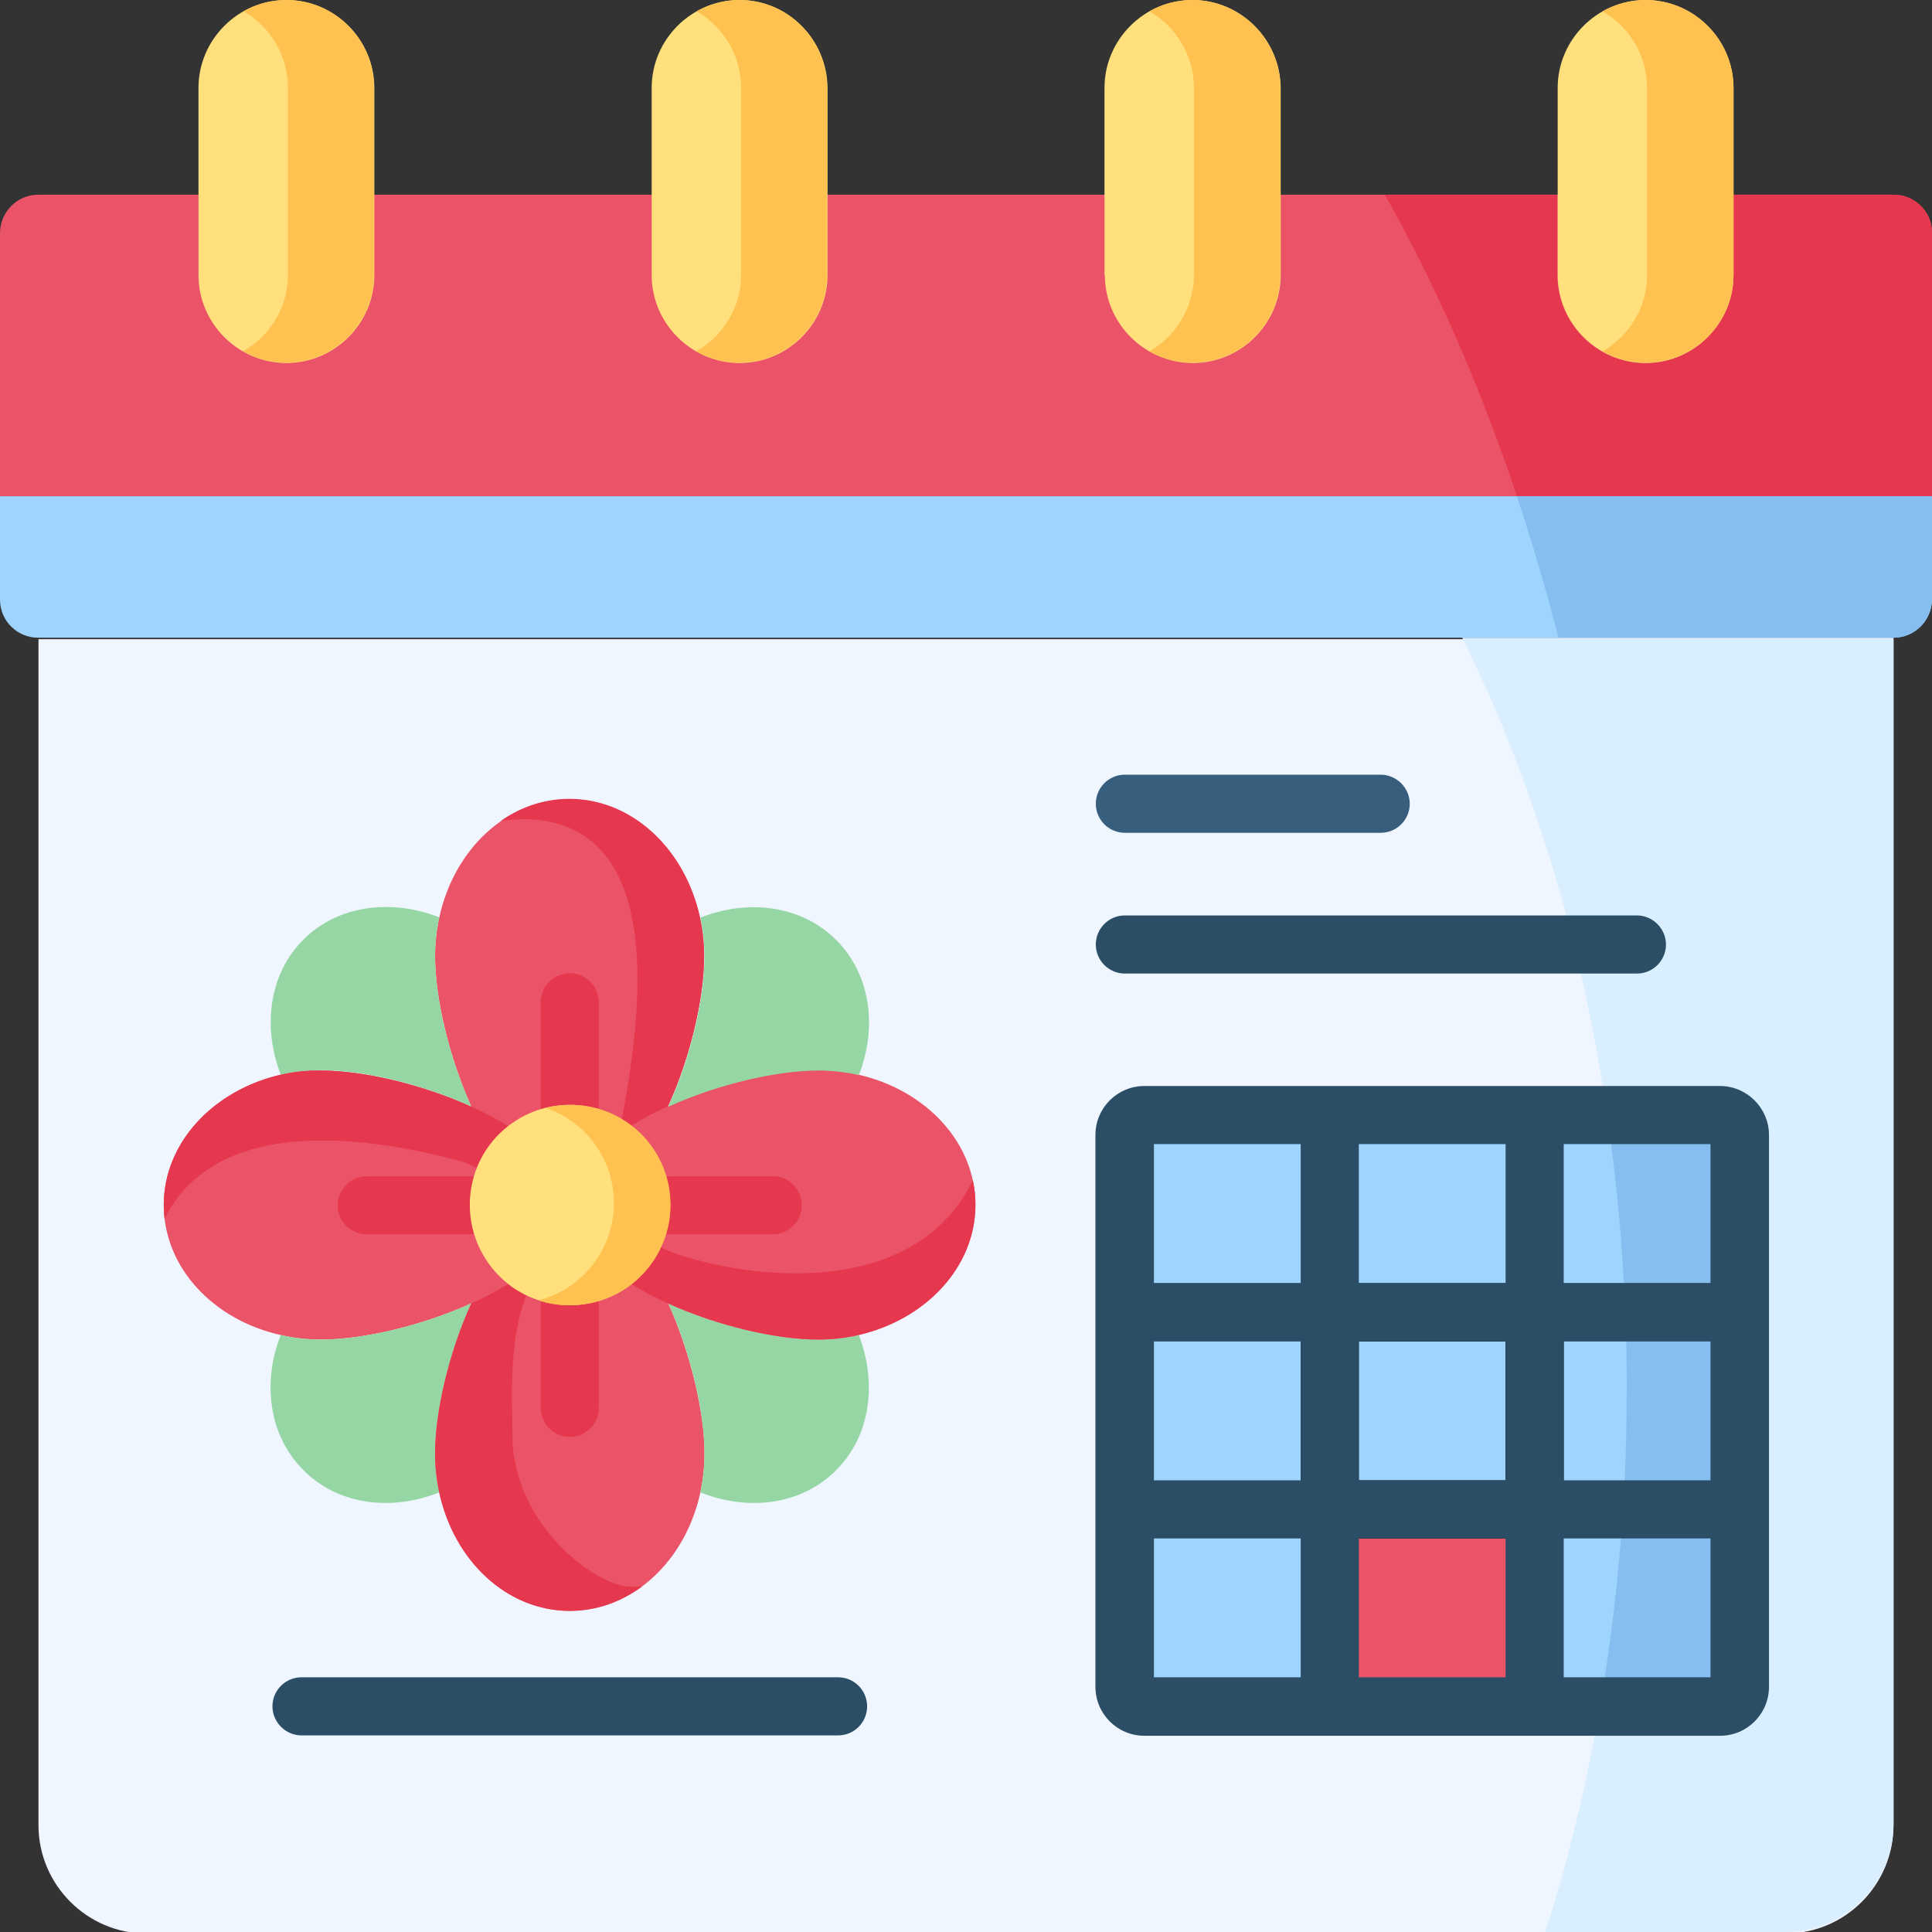 <svg id="Capa_1" enable-background="new 0 0 512 512" height="512" viewBox="0 0 512 512" width="512" xmlns="http://www.w3.org/2000/svg"><rect x="0" y="0" width="512" height="512" fill="#333333" stroke="none"/><g><g><path clip-rule="evenodd" d="m38.8 512.4h434.4c15.8 0 28.6-12.9 28.6-28.7v-314.3h-491.6v314.3c0 15.8 12.9 28.7 28.6 28.7z" fill="#eff6ff" fill-rule="evenodd"/></g><g><path clip-rule="evenodd" d="m10.1 169h491.7c5.5 0 10-4.4 10.2-9.9v-.2-27.4h-512v27.4.2c.1 5.5 4.6 9.9 10.1 9.9z" fill="#9fd4fe" fill-rule="evenodd"/></g><g><path clip-rule="evenodd" d="m0 131.5h512v-69.8-.2c-.1-5.5-4.6-9.9-10.2-9.9h-491.7c-5.5 0-10 4.5-10.1 10v.2c0-.1 0 69.7 0 69.7z" fill="#eb5468" fill-rule="evenodd"/></g><g><path clip-rule="evenodd" d="m367 51.6c13.5 24 25.3 50.8 35 79.9h110v-69.8-.2c-.1-5.5-4.6-9.9-10.2-9.9h-42.5v21.3c0 12.8-10.5 23.3-23.3 23.3s-23.3-10.5-23.3-23.3v-21.3z" fill="#e5384f" fill-rule="evenodd"/></g><g><path clip-rule="evenodd" d="m402 131.5c4 12.1 7.7 24.6 11 37.5h88.8c5.5 0 10-4.4 10.2-9.9v-.2-27.4z" fill="#85beef" fill-rule="evenodd"/></g><g><path clip-rule="evenodd" d="m52.6 72.9c0 12.8 10.5 23.3 23.3 23.3s23.3-10.5 23.3-23.3v-21.3-28.3c0-12.8-10.5-23.3-23.3-23.3s-23.3 10.5-23.3 23.3v28.3z" fill="#ffe07d" fill-rule="evenodd"/></g><g><path clip-rule="evenodd" d="m172.7 72.9c0 12.8 10.5 23.3 23.3 23.3s23.3-10.5 23.3-23.3v-21.3-28.3c-.1-12.8-10.5-23.3-23.3-23.3s-23.3 10.5-23.3 23.3v28.3z" fill="#ffe07d" fill-rule="evenodd"/></g><g><path clip-rule="evenodd" d="m292.8 72.9c0 12.8 10.5 23.3 23.3 23.3s23.3-10.5 23.3-23.3v-21.3-28.3c-.1-12.8-10.6-23.3-23.4-23.3s-23.3 10.5-23.3 23.3v28.3 21.3z" fill="#ffe07d" fill-rule="evenodd"/></g><g><path clip-rule="evenodd" d="m412.8 23.3v28.3 21.3c0 12.8 10.5 23.3 23.3 23.3s23.3-10.5 23.3-23.3v-21.3-28.3c0-12.8-10.5-23.3-23.3-23.3s-23.3 10.5-23.3 23.3z" fill="#ffe07d" fill-rule="evenodd"/></g><g><path clip-rule="evenodd" d="m196.4 23.3v49.6c0 8.6-4.8 16.2-11.9 20.2 3.4 1.9 7.3 3 11.4 3 12.8 0 23.3-10.5 23.3-23.3v-21.2-28.3c0-12.8-10.4-23.3-23.2-23.3-4.1 0-8.1 1.1-11.4 3 7 4 11.8 11.6 11.8 20.3z" fill="#ffc250" fill-rule="evenodd"/></g><g><path clip-rule="evenodd" d="m76.3 23.3v49.6c0 8.6-4.8 16.2-11.9 20.2 3.4 1.9 7.3 3 11.4 3 12.8 0 23.3-10.5 23.3-23.3v-21.2-28.3c.1-12.8-10.4-23.3-23.2-23.3-4.1 0-8.1 1.1-11.4 3 7.1 4 11.8 11.6 11.8 20.3z" fill="#ffc250" fill-rule="evenodd"/></g><g><path clip-rule="evenodd" d="m316.4 23.3v49.6c0 8.6-4.8 16.2-11.8 20.2 3.4 1.9 7.3 3 11.4 3 12.8 0 23.3-10.5 23.3-23.3v-21.2-28.3c0-12.8-10.5-23.3-23.3-23.3-4.1 0-8.1 1.1-11.4 3 7 4 11.8 11.6 11.8 20.3z" fill="#ffc250" fill-rule="evenodd"/></g><g><path clip-rule="evenodd" d="m436.5 23.3v49.6c0 8.6-4.8 16.2-11.8 20.2 3.4 1.9 7.3 3 11.4 3 12.8 0 23.3-10.5 23.3-23.3v-21.2-28.3c0-12.8-10.5-23.3-23.3-23.3-4.1 0-8.1 1.1-11.4 3 7 4 11.8 11.6 11.8 20.3z" fill="#ffc250" fill-rule="evenodd"/></g><g><path clip-rule="evenodd" d="m298.1 300.8v47h54.3v-52.2h-49.1c-2.9-.1-5.2 2.3-5.2 5.2z" fill="#9fd4fe" fill-rule="evenodd"/></g><g><path clip-rule="evenodd" d="m352.4 295.5h54.3v52.2h-54.3z" fill="#9fd4fe" fill-rule="evenodd"/></g><g><path clip-rule="evenodd" d="m406.7 295.5v52.2h54.3v-47c0-2.9-2.4-5.3-5.3-5.3h-49z" fill="#9fd4fe" fill-rule="evenodd"/></g><g><path clip-rule="evenodd" d="m406.7 347.7h54.3v52.2h-54.3z" fill="#9fd4fe" fill-rule="evenodd"/></g><g><path clip-rule="evenodd" d="m352.4 347.7h54.3v52.2h-54.3z" fill="#9fd4fe" fill-rule="evenodd"/></g><g><path clip-rule="evenodd" d="m298.1 347.7h54.3v52.2h-54.3z" fill="#9fd4fe" fill-rule="evenodd"/></g><g><path clip-rule="evenodd" d="m298.1 400v47c0 2.9 2.4 5.3 5.3 5.3h49.1v-52.3z" fill="#9fd4fe" fill-rule="evenodd"/></g><g><path clip-rule="evenodd" d="m352.4 400h54.3v52.3h-54.3z" fill="#eb5468" fill-rule="evenodd"/></g><g><path clip-rule="evenodd" d="m406.7 400v52.3h49.1c2.9 0 5.3-2.4 5.3-5.3v-47z" fill="#9fd4fe" fill-rule="evenodd"/></g><g><path clip-rule="evenodd" d="m425.9 295.5c2.5 16.9 4.1 34.4 4.8 52.2h30.3v-47c0-2.9-2.4-5.3-5.3-5.3h-29.8z" fill="#85beef" fill-rule="evenodd"/></g><g><path clip-rule="evenodd" d="m430.7 347.7c.3 6.6.4 13.3.4 20 0 10.9-.3 21.7-1 32.3h31v-52.2z" fill="#85beef" fill-rule="evenodd"/></g><g><path clip-rule="evenodd" d="m430.1 400c-1.1 17.9-3.2 35.4-6.1 52.3h31.8c2.9 0 5.3-2.4 5.3-5.3v-47z" fill="#85beef" fill-rule="evenodd"/></g><g><path clip-rule="evenodd" d="m417.1 250.3c3.6 14.6 6.6 29.7 8.8 45.2h29.9c2.9 0 5.3 2.4 5.3 5.3v47 52.2 47c0 2.9-2.4 5.3-5.3 5.3h-31.8c-3.6 20.8-8.4 40.8-14.5 59.7h63.7c15.8 0 28.6-12.9 28.6-28.7v-314.3h-88.8-25.5c12.2 24.5 22.2 51.8 29.6 81.3z" fill="#d9eeff" fill-rule="evenodd"/></g><g><path d="m406.7 407.7h-54.3c-4.3 0-7.7-3.5-7.7-7.7v-52.2c0-4.3 3.5-7.7 7.7-7.7h54.3c4.3 0 7.7 3.5 7.7 7.7v52.2c0 4.2-3.4 7.7-7.7 7.7zm-46.6-15.4h38.9v-36.8h-38.9z"/></g><g><path d="m222.1 444.5h-142.2c-4.3 0-7.7 3.5-7.7 7.7s3.5 7.7 7.7 7.7h142.2c4.3 0 7.7-3.5 7.7-7.7s-3.4-7.7-7.7-7.7z" fill="#2b4d66"/><path d="m455.8 287.8h-152.5c-7.2 0-13 5.8-13 13v146.2c0 7.2 5.8 13 13 13h152.5c7.2 0 13-5.8 13-13v-146.2c0-7.2-5.9-13-13-13zm-95.7 104.5v-36.8h38.9v36.8zm38.9 15.4v36.8h-38.9v-36.8zm-93.2-52.2h38.9v36.8h-38.9zm54.3-15.5v-36.8h38.9v36.8zm54.3 15.5h38.9v36.8h-38.9zm38.9-15.5h-38.9v-36.8h38.9zm-108.6-36.8v36.8h-38.9v-36.8zm-38.9 104.5h38.9v36.8h-38.9zm108.6 36.8v-36.8h38.9v36.8z" fill="#2b4d66"/><path d="m298.1 220.7h67.8c4.3 0 7.7-3.5 7.7-7.7s-3.5-7.7-7.7-7.7h-67.8c-4.3 0-7.7 3.5-7.7 7.7s3.4 7.7 7.7 7.7z" fill="#375e7d"/><path d="m298.1 258h135.7c4.3 0 7.7-3.5 7.7-7.7s-3.5-7.7-7.7-7.7h-135.7c-4.3 0-7.7 3.5-7.7 7.7s3.4 7.7 7.7 7.7z" fill="#2b4d66"/></g><g><path clip-rule="evenodd" d="m74.4 284.8c-17.8 4.1-31 18-31 34.5 0 16.6 13.1 30.5 31 34.5 3.4.8 7 1.2 10.7 1.2 11 0 26.6-3.6 39.8-9.6 3.4-1.5 6.7-3.3 9.7-5.1 14.4-9.1 18.7-29.6 0-41.9-3-1.8-6.3-3.6-9.7-5.1-13.2-6-28.8-9.6-39.8-9.6-3.7-.1-7.3.3-10.7 1.1z" fill="#eb5468" fill-rule="evenodd"/></g><g><path clip-rule="evenodd" d="m116.4 243.2c-.7 3.3-1.1 6.7-1.1 10.3 0 11 3.7 26.6 9.6 39.8 17.6 27.7 41.5 23.3 52.1 0 6-13.2 9.6-28.8 9.6-39.8 0-3.6-.4-7-1.1-10.3-3.9-18-17.9-31.4-34.6-31.4-16.6 0-30.6 13.3-34.5 31.4z" fill="#eb5468" fill-rule="evenodd"/></g><g><path clip-rule="evenodd" d="m80.4 249c-9.1 9.1-10.9 23.1-6 35.8 3.4-.8 7-1.2 10.7-1.2 11 0 26.6 3.6 39.8 9.6-6-13.2-9.6-28.8-9.6-39.8 0-3.6.4-7 1.1-10.3-12.8-5-26.9-3.2-36 5.9z" fill="#95d6a4" fill-rule="evenodd"/></g><g><path clip-rule="evenodd" d="m74.4 353.8c-5 12.7-3.1 26.7 6 35.8 9.1 9.2 23.2 11 36 5.9-.7-3.3-1.1-6.7-1.1-10.3 0-11 3.7-26.6 9.6-39.8-13.2 6-28.8 9.6-39.8 9.6-3.7 0-7.3-.4-10.7-1.2z" fill="#95d6a4" fill-rule="evenodd"/></g><g><path clip-rule="evenodd" d="m124.9 345.4c-6 13.2-9.6 28.8-9.6 39.8 0 3.6.4 7 1.1 10.3 3.9 18.1 17.9 31.4 34.6 31.4s30.7-13.3 34.6-31.4c.7-3.3 1.1-6.7 1.1-10.3 0-11-3.7-26.6-9.6-39.8-13-19-31.1-19.4-52.2 0z" fill="#eb5468" fill-rule="evenodd"/></g><g><path clip-rule="evenodd" d="m177.1 345.4c6 13.2 9.6 28.8 9.6 39.8 0 3.6-.4 7-1.1 10.3 12.8 5.1 26.9 3.3 36-5.9 9.1-9.1 10.9-23 6-35.8-3.4.8-7 1.2-10.7 1.2-11.1 0-26.6-3.6-39.8-9.6z" fill="#95d6a4" fill-rule="evenodd"/></g><g><path clip-rule="evenodd" d="m167.3 340.3c3 1.8 6.3 3.6 9.7 5.1 13.2 6 28.8 9.6 39.8 9.6 3.7 0 7.3-.4 10.7-1.2 17.8-4.1 31-18 31-34.5s-13.1-30.4-31-34.5c-3.4-.8-7-1.2-10.7-1.2-11 0-26.6 3.6-39.8 9.6-3.4 1.5-6.7 3.3-9.7 5.1-14.6 10-14.6 30.7 0 42z" fill="#eb5468" fill-rule="evenodd"/></g><g><path clip-rule="evenodd" d="m186.7 253.5c0 11-3.6 26.6-9.6 39.8 13.2-6 28.8-9.6 39.8-9.6 3.7 0 7.3.4 10.7 1.2 5-12.7 3.1-26.7-6-35.8s-23.2-11-36-5.9c.7 3.3 1.1 6.7 1.1 10.3z" fill="#95d6a4" fill-rule="evenodd"/></g><g><path clip-rule="evenodd" d="m175.1 330.5c-1.8 3.9-4.4 7.2-7.8 9.8 3 1.8 6.3 3.6 9.7 5.1 13.2 6 28.8 9.6 39.8 9.6 3.7 0 7.3-.4 10.7-1.2 17.8-4.1 31-18 31-34.5 0-2.2-.2-4.4-.7-6.5-15.8 32.5-61.5 26-80.6 18.7-.7-.3-1.4-.6-2.1-1z" fill="#e5384f" fill-rule="evenodd"/></g><g><path clip-rule="evenodd" d="m138.2 217.1c39.4-.2 31.5 53.3 26.6 79.5.8.5 1.7 1.1 2.5 1.7 3-1.8 6.3-3.6 9.7-5.1 6-13.2 9.6-28.8 9.6-39.8 0-3.6-.4-7-1.1-10.3-3.9-18-17.9-31.4-34.6-31.4-6.6 0-12.8 2.1-18.1 5.8 1.7-.2 5.4-.4 5.4-.4z" fill="#e5384f" fill-rule="evenodd"/></g><g><path clip-rule="evenodd" d="m124.9 345.4c-6 13.2-9.6 28.8-9.6 39.8 0 3.6.4 7 1.1 10.3 3.9 18.1 17.9 31.4 34.6 31.4 7.1 0 13.6-2.4 19.2-6.5 0 0-2 .1-2.8.1-8.8 0-26.5-13.4-30.5-31.4-.7-3.3-1.1-3.6-1.1-10.3s-1.2-23.3 3.7-35.5c-1.7-.8-3.4-1.8-4.8-3-3.1 1.8-6.3 3.6-9.8 5.1z" fill="#e5384f" fill-rule="evenodd"/></g><g><path clip-rule="evenodd" d="m74.4 284.8c-17.8 4.1-31 18-31 34.5 0 1.3.1 2.5.2 3.7 14.3-28.6 56.5-21.3 79.5-15 1.1.5 2.1 1 3.2 1.5 1.8-4.4 4.7-8.3 8.4-11.1-3-1.8-6.3-3.6-9.7-5.1-13.2-6-28.8-9.6-39.8-9.6-3.8-.1-7.4.3-10.8 1.1z" fill="#e5384f" fill-rule="evenodd"/></g><g><path d="m124.4 327.1h-27.2c-4.3 0-7.7-3.5-7.7-7.7s3.5-7.7 7.7-7.7h27.2c4.3 0 7.7 3.5 7.7 7.7s-3.4 7.7-7.7 7.7z" fill="#e5384f"/></g><g><path d="m204.8 327.1h-27.2c-4.3 0-7.7-3.5-7.7-7.7s3.5-7.7 7.7-7.7h27.2c4.3 0 7.7 3.5 7.7 7.7s-3.5 7.7-7.7 7.7z" fill="#e5384f"/></g><g><path d="m151 380.8c-4.3 0-7.7-3.5-7.7-7.7v-27.2c0-4.3 3.5-7.7 7.7-7.7s7.7 3.5 7.7 7.7v27.2c0 4.3-3.5 7.7-7.7 7.7z" fill="#e5384f"/></g><g><path d="m151 300.5c-4.3 0-7.7-3.5-7.7-7.7v-27.2c0-4.3 3.5-7.7 7.7-7.7s7.7 3.5 7.7 7.7v27.2c0 4.2-3.5 7.7-7.7 7.7z" fill="#e5384f"/></g><g><path clip-rule="evenodd" d="m134.7 298.4c-6.2 4.8-10.2 12.4-10.2 20.9s4 16.1 10.2 21c4.5 3.5 10.2 5.6 16.3 5.6 6.2 0 11.9-2.1 16.4-5.6 6.2-4.9 10.2-12.4 10.2-21 0-8.5-4-16.1-10.2-20.9-4.5-3.5-10.2-5.6-16.4-5.6s-11.8 2.1-16.3 5.6z" fill="#ffe07d" fill-rule="evenodd"/></g><g><path clip-rule="evenodd" d="m152.5 297.9c6.2 4.8 10.2 12.4 10.2 20.9s-4 16.1-10.2 21c-2.9 2.2-6.2 3.9-9.8 4.8 2.6.9 5.4 1.3 8.3 1.3 6.2 0 11.9-2.1 16.4-5.6 3.3-2.6 6-5.9 7.8-9.8 1.6-3.4 2.5-7.2 2.5-11.2 0-8.5-4-16.1-10.2-20.9-.8-.6-1.6-1.2-2.5-1.7-4-2.5-8.8-3.9-13.9-3.9-2.2 0-4.4.3-6.5.8 2.8.9 5.5 2.4 7.9 4.3z" fill="#ffc250" fill-rule="evenodd"/></g></g></svg>